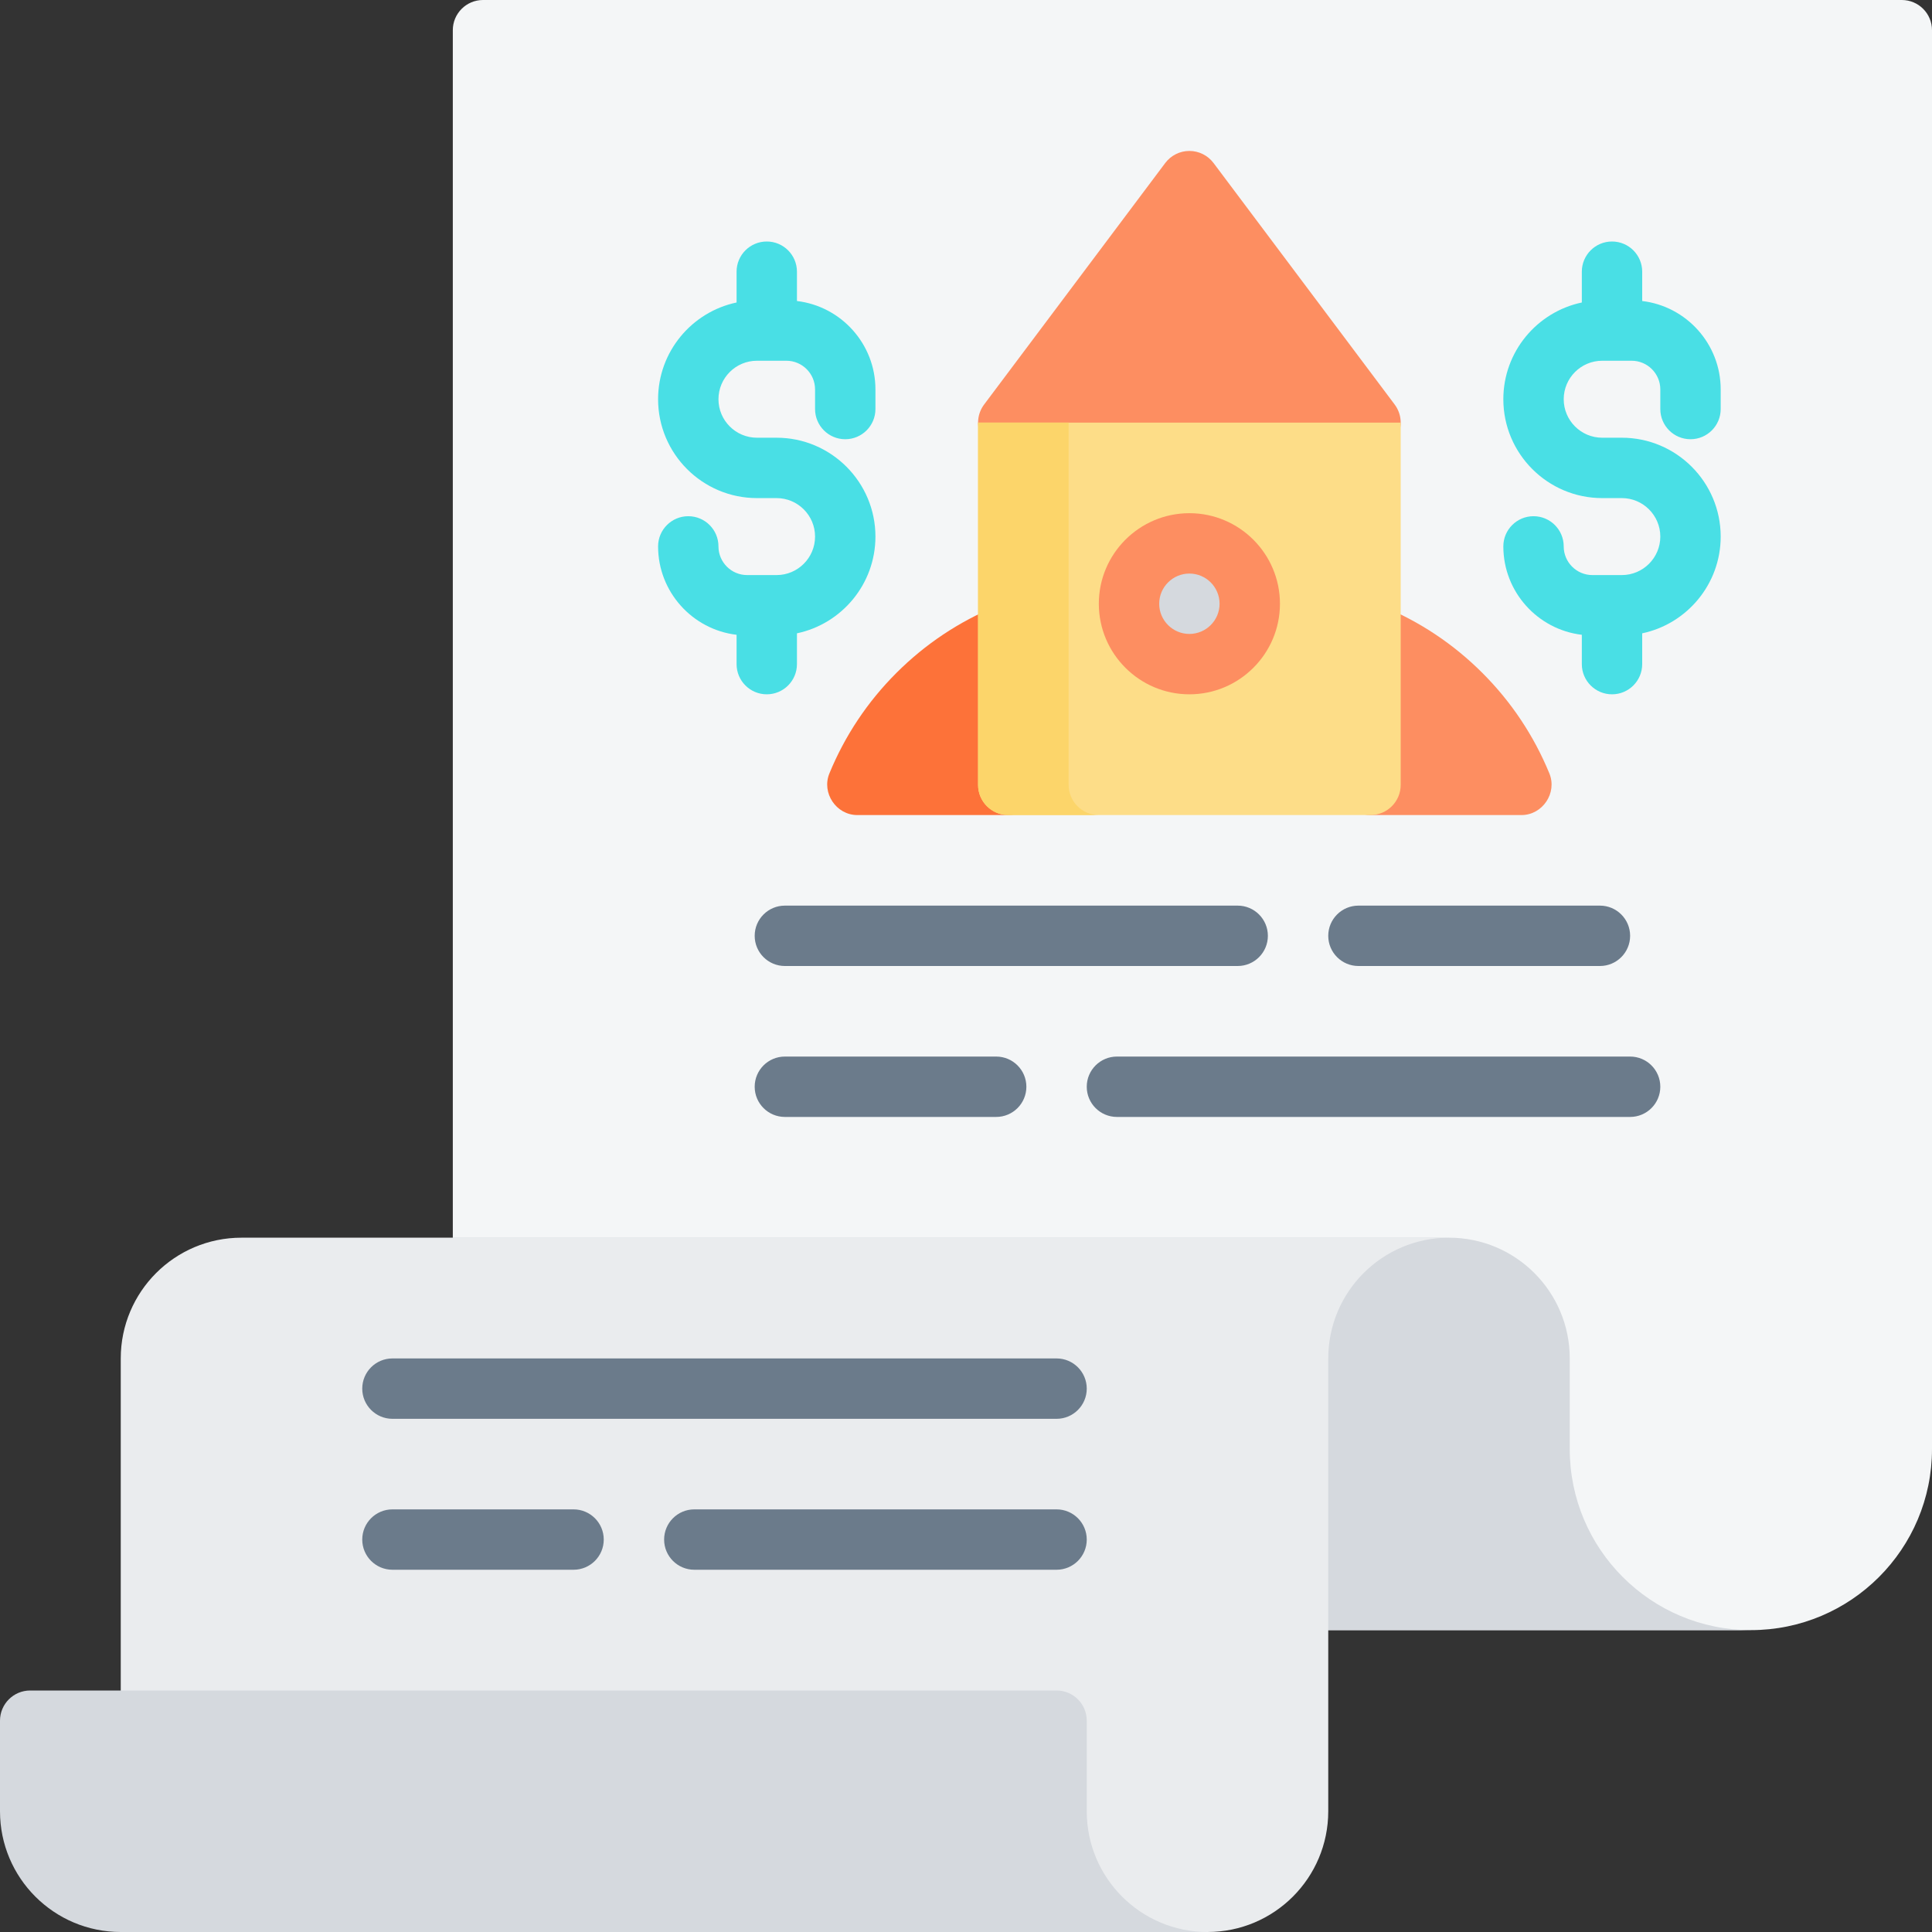 <?xml version="1.0" encoding="iso-8859-1"?>
<!-- Generator: Adobe Illustrator 19.0.0, SVG Export Plug-In . SVG Version: 6.00 Build 0)  -->
<svg version="1.1" id="Capa_1" xmlns="http://www.w3.org/2000/svg" xmlns:xlink="http://www.w3.org/1999/xlink" x="0px" y="0px"
	 viewBox="0 0 512 512" style="enable-background:new 0 0 512 512;" xml:space="preserve">
<rect x="0" y="0" width="512" height="512" fill="#333333" stroke="none"/>
<g>
	<path style="fill:#F4F6F7;" d="M128,0c-4.418,0-8,3.582-8,8v376v48h344c26.51,0,48-21.49,48-48V8c0-4.418-3.582-8-8-8H128z"/>
	<g>
		<path style="fill:#D5D9DE;" d="M416,384v-24c0-17.673-14.327-32-32-32H120v56c0,26.51,21.49,48,48,48h296
			C437.49,432,416,410.51,416,384z"/>
	</g>
	<path style="fill:#EAECEE;" d="M64,328c-17.673,0-32,14.327-32,32v152h288c17.673,0,32-14.327,32-32V360c0-17.673,14.327-32,32-32
		H64z"/>
	<path style="fill:#D5D9DE;" d="M288,480v-24c0-4.418-3.582-8-8-8H8c-4.418,0-8,3.582-8,8v24c0,17.673,14.327,32,32,32h288
		C302.327,512,288,497.673,288,480z"/>
	<g>
		<path style="fill:#6B7B8B;" d="M280,376H104c-4.418,0-8-3.582-8-8s3.582-8,8-8h176c4.418,0,8,3.582,8,8S284.418,376,280,376z"/>
		<path style="fill:#6B7B8B;" d="M152,416h-48c-4.418,0-8-3.582-8-8s3.582-8,8-8h48c4.418,0,8,3.582,8,8S156.418,416,152,416z"/>
		<path style="fill:#6B7B8B;" d="M280,416h-96c-4.418,0-8-3.582-8-8s3.582-8,8-8h96c4.418,0,8,3.582,8,8S284.418,416,280,416z"/>
	</g>
	<g>
		<path style="fill:#6B7B8B;" d="M328,256H208c-4.418,0-8-3.582-8-8s3.582-8,8-8h120c4.418,0,8,3.582,8,8S332.418,256,328,256z"/>
		<path style="fill:#6B7B8B;" d="M264,296h-56c-4.418,0-8-3.582-8-8s3.582-8,8-8h56c4.418,0,8,3.582,8,8S268.418,296,264,296z"/>
		<path style="fill:#6B7B8B;" d="M432,296H296c-4.418,0-8-3.582-8-8s3.582-8,8-8h136c4.418,0,8,3.582,8,8S436.418,296,432,296z"/>
		<path style="fill:#6B7B8B;" d="M424,256h-64c-4.418,0-8-3.582-8-8s3.582-8,8-8h64c4.418,0,8,3.582,8,8S428.418,256,424,256z"/>
	</g>
	<g>
		<g>
			<path style="fill:#FD8E61;" d="M369.6,107.2l-48-64c-1.512-2.015-3.883-3.2-6.4-3.2s-4.889,1.186-6.4,3.2l-48,64
				c-1.818,2.424-2.111,5.667-0.755,8.377c1.355,2.71,4.125,4.422,7.155,4.422h96c3.03,0,5.8-1.712,7.155-4.422
				C371.711,112.868,371.418,109.624,369.6,107.2z"/>
			<path style="fill:#FD8E61;" d="M410.597,204.955c-4.118-10.005-10.088-18.958-17.74-26.611
				c-7.652-7.652-16.605-13.621-26.611-17.741c-2.468-1.017-5.281-0.734-7.497,0.75c-2.218,1.485-3.549,3.978-3.549,6.647v40
				c0,4.418,3.582,8,8,8h40C408.788,216,412.732,210.136,410.597,204.955z"/>
			<path style="fill:#FD7239;" d="M271.651,161.353c-2.218-1.486-5.03-1.768-7.497-0.75c-10.006,4.12-18.959,10.089-26.611,17.741
				c-7.652,7.652-13.621,16.605-17.741,26.611C217.669,210.136,221.611,216,227.2,216h40c4.418,0,8-3.582,8-8v-40
				C275.2,165.331,273.869,162.838,271.651,161.353z"/>
			<path style="fill:#FDDD88;" d="M259.2,208c0,4.418,3.582,8,8,8h96c4.418,0,8-3.582,8-8v-96h-112V208z"/>
			<path style="fill:#FCD56A;" d="M283.2,208v-96h-24v96c0,4.418,3.582,8,8,8h24C286.782,216,283.2,212.418,283.2,208z"/>
			<g>
				<circle style="fill:#D5D9DE;" cx="315.2" cy="160" r="16"/>
				<path style="fill:#FD8E61;" d="M315.2,184c-13.233,0-24-10.766-24-24s10.767-24,24-24s24,10.766,24,24S328.434,184,315.2,184z
					 M315.2,152c-4.411,0-8,3.589-8,8s3.589,8,8,8s8-3.589,8-8S319.611,152,315.2,152z"/>
			</g>
		</g>
		<path style="fill:#49DFE5;" d="M224,116.4c4.418,0,8-3.582,8-8v-5.2c0-12.065-9.103-22.038-20.8-23.428V72c0-4.418-3.582-8-8-8
			s-8,3.582-8,8v8.163c-11.865,2.496-20.8,13.041-20.8,25.637c0,14.447,11.753,26.2,26.2,26.2h5.2c5.625,0,10.2,4.576,10.2,10.2
			c0,5.624-4.576,10.2-10.2,10.2H198c-4.191,0-7.6-3.409-7.6-7.6c0-4.418-3.582-8-8-8s-8,3.582-8,8
			c0,12.065,9.103,22.039,20.8,23.428V176c0,4.418,3.582,8,8,8s8-3.582,8-8v-8.163c11.864-2.496,20.8-13.042,20.8-25.637
			c0-14.447-11.753-26.2-26.2-26.2h-5.2c-5.625,0-10.2-4.576-10.2-10.2c0-5.624,4.576-10.2,10.2-10.2h7.8c4.191,0,7.6,3.409,7.6,7.6
			v5.2C216,112.818,219.582,116.4,224,116.4z"/>
		<path style="fill:#49DFE5;" d="M448,116.4c4.418,0,8-3.582,8-8v-5.2c0-12.065-9.103-22.039-20.8-23.428V72c0-4.418-3.582-8-8-8
			s-8,3.582-8,8v8.163c-11.864,2.496-20.8,13.041-20.8,25.637c0,14.447,11.753,26.2,26.199,26.2h5.2c5.624,0,10.2,4.576,10.2,10.2
			c0,5.624-4.576,10.2-10.2,10.2H422c-4.19,0-7.6-3.409-7.6-7.6c0-4.418-3.582-8-8-8s-8,3.582-8,8
			c0,12.065,9.103,22.039,20.8,23.428V176c0,4.418,3.582,8,8,8s8-3.582,8-8v-8.163c11.865-2.496,20.8-13.042,20.8-25.637
			c0-14.447-11.753-26.2-26.2-26.2h-5.2c-5.624,0-10.199-4.576-10.199-10.2c0-5.624,4.575-10.2,10.199-10.2h7.801
			c4.19,0,7.6,3.409,7.6,7.6v5.2C440,112.818,443.582,116.4,448,116.4z"/>
	</g>
</g>
<g>
</g>
<g>
</g>
<g>
</g>
<g>
</g>
<g>
</g>
<g>
</g>
<g>
</g>
<g>
</g>
<g>
</g>
<g>
</g>
<g>
</g>
<g>
</g>
<g>
</g>
<g>
</g>
<g>
</g>
</svg>
